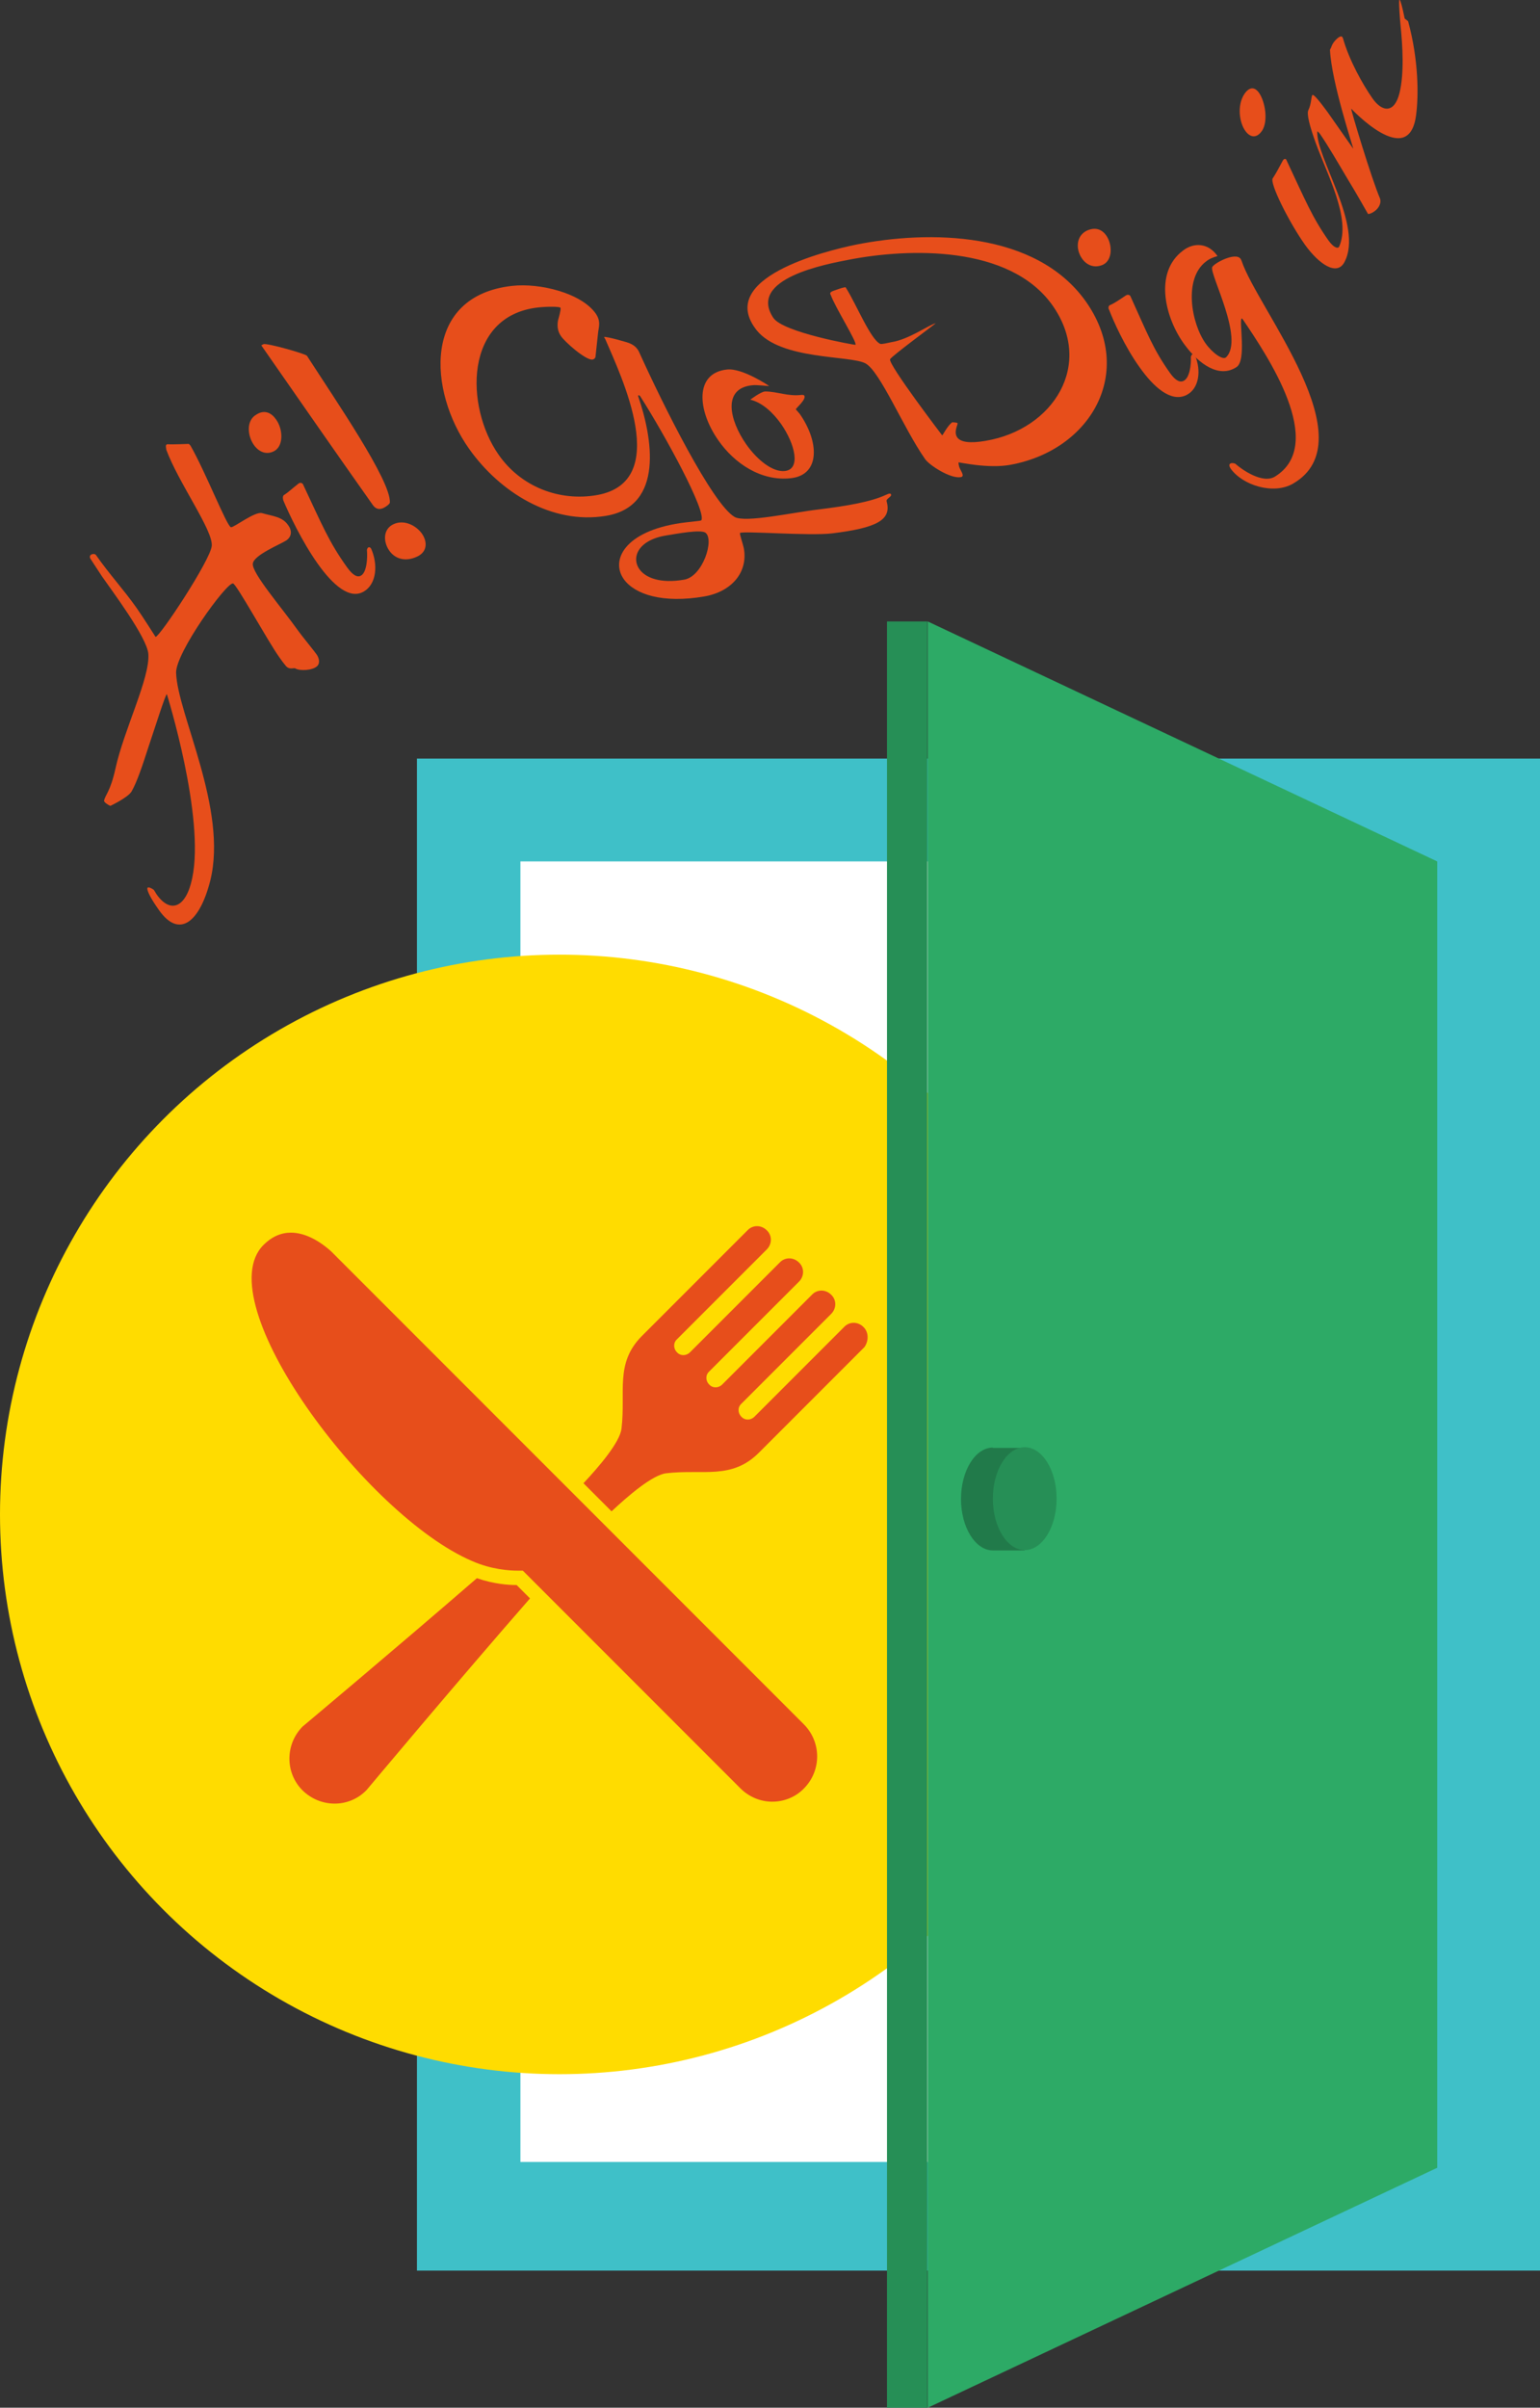 <?xml version="1.0" encoding="utf-8"?>
<!-- Generator: Adobe Illustrator 17.0.0, SVG Export Plug-In . SVG Version: 6.00 Build 0)  -->
<!DOCTYPE svg PUBLIC "-//W3C//DTD SVG 1.1//EN" "http://www.w3.org/Graphics/SVG/1.1/DTD/svg11.dtd">
<svg version="1.1" id="Layer_1" xmlns="http://www.w3.org/2000/svg" xmlns:xlink="http://www.w3.org/1999/xlink" x="0px" y="0px"
	 width="449.5px" height="702.4px" viewBox="0 0 449.5 702.4" style="enable-background:new 0 0 449.5 702.4;" xml:space="preserve"
	>
<rect x="0" y="0" width="449.5" height="702.4" fill="#333333" stroke="none"/>
<style type="text/css">
	.st0{fill:#3FC0C8;}
	.st1{fill:#FFFFFF;}
	.st2{fill:#FFDC00;}
	.st3{fill:#2DAA66;}
	.st4{fill:#268F56;}
	.st5{fill:#217A4A;}
	.st6{fill:#E74E1B;}
</style>
<g>
	<rect x="121.7" y="221.3" class="st0" width="327.8" height="441.1"/>
	<rect x="151.9" y="251.3" class="st1" width="267.5" height="379.4"/>
	<circle class="st2" cx="163.3" cy="441.8" r="163.3"/>
	<g>
		<polygon class="st3" points="419.5,632.4 270.8,702.4 270.8,181.3 419.5,251.3 		"/>
		<rect x="258.9" y="181.3" class="st4" width="11.8" height="521.1"/>
		<g>
			<path class="st5" d="M289.8,422.3c-5.1,0-9.3,6.7-9.3,15c0,8.3,4.2,15,9.3,15h9.3v-29.9H289.8z"/>
			<ellipse class="st4" cx="299.1" cy="437.2" rx="9.3" ry="15"/>
		</g>
	</g>
	<path class="st6" d="M252,387.1c-1.6-1.6-4.1-1.6-5.6,0l-26.2,26.2c-1.1,1.1-2.8,1.1-3.8,0c-1.1-1.1-1.1-2.8,0-3.8l26.2-26.2
		c1.6-1.6,1.6-4.1,0-5.6c-1.6-1.6-4.1-1.6-5.6,0l-26.2,26.2c-1.1,1.1-2.8,1.1-3.8,0c-1.1-1.1-1.1-2.8,0-3.8l26.2-26.2
		c1.6-1.6,1.6-4.1,0-5.6c-1.6-1.6-4.1-1.6-5.6,0l-26.2,26.2c-1.1,1.1-2.8,1.1-3.8,0c-1.1-1.1-1.1-2.8,0-3.8l26.2-26.2
		c1.6-1.6,1.6-4.1,0-5.6c-1.6-1.6-4.1-1.6-5.6,0l-30.8,30.8c-8,8-4.7,16.3-6,27.1c-0.5,4-6.6,11.1-11.1,15.9l8.2,8.2
		c4.8-4.5,11.9-10.6,15.9-11.1c10.7-1.3,19.1,2,27.1-6l30.8-30.8h0c0,0,0,0,0,0v0C253.6,391.2,253.6,388.6,252,387.1z M234.6,503
		l-138-138l0,0c-3.7-3.3-7.8-5.4-11.7-5.4c-2.8,0-5.5,1.1-8,3.6c-16.5,16.5,29.8,78.9,60.9,92.2c5.7,2.5,10.9,2.8,13.3,2.8
		c0.9,0,1.5,0,1.5,0l63.5,63.5c2.6,2.6,6,3.9,9.3,3.9c3.4,0,6.8-1.3,9.3-3.9C239.8,516.5,239.8,508.2,234.6,503
		C234.7,503,234.6,503,234.6,503z M139.2,460.4c-23.2,20.1-50.9,43.3-50.9,43.3c-5.1,5.2-5.1,13.5,0,18.6c5.2,5.1,13.5,5.2,18.6,0
		c0,0,0,0,0.1-0.1c0,0,26.8-32,47.7-55.9l-3.9-3.9C148.4,462.4,144.1,462.1,139.2,460.4z"/>
	<g>
		<g>
			<path class="st6" d="M48.6,129.7c0.1-0.1,0.2-0.1,0.5-0.1c1.1,0.1,5.9-0.1,5.9-0.1c0.1-0.1,0.4,0.3,0.6,0.5
				c4.4,7.7,10.6,23.5,11.8,23.8c0.8,0.2,7-4.7,9.1-4.1c3.1,0.9,5.9,1,7.6,3.5c1.4,1.9,0.8,3.6-0.6,4.5c-1.5,1-9.4,4.2-9.7,6.7
				c-0.4,2.7,8.4,12.8,13.3,19.7c0.6,0.9,5,6.3,5.3,6.8c0.7,1,1.1,2.5,0.2,3.4c-1.3,1.3-5.1,1.5-6.4,0.7c-0.4-0.3-1.8,0.6-2.9-0.9
				c-0.5-0.6-1.2-1.5-1.8-2.4c-3.3-4.6-12.5-21.4-13.5-21.5c-2-0.2-16.8,20.3-16.6,26.1c0.4,12,15.1,39.7,10,60.5
				c-3.1,12.3-9.1,17.1-15,8.7c-2.7-3.8-3.4-5.6-3.4-6.3c0.1-0.9,1.9,0.4,1.9,0.4c0.3,0.5,0.6,1,0.8,1.3c4,5.7,8.6,4,10.4-4.7
				c3.8-17.9-7.4-53.7-7.4-53.7c-0.4,0-3.7,10.5-5.2,14.9c-1.9,5.9-3.5,10.7-5.1,13.5c-1.1,1.8-6.2,4.2-6.2,4.2s-1.3-0.6-1.7-1.2
				c-0.1-0.2-0.2-0.2-0.1-0.4c0.3-1.6,1.8-2.5,3.3-9.3c2.5-11.4,10.1-26.4,9.6-33.4c-0.3-4.8-11.1-19.1-13.5-22.6
				c-1.4-2.1-2.4-3.7-3.4-5.2c-0.2-0.3-0.2-0.6-0.1-0.9c0.3-0.5,1.3-0.7,1.7-0.2c3.9,5.6,8.1,10.1,11.9,15.5
				c1.7,2.4,5.5,8.4,5.5,8.4c1.3-0.1,15.9-22.2,16.4-26.5c0.5-4.5-9.7-18.4-13.3-28.2C48.6,131,48.2,130,48.6,129.7z"/>
			<path class="st6" d="M82.9,144.4c1.3-0.8,2.5-2,4.2-3.3c0.7-0.6,1.3,0.1,1.3,0.1c5.6,11.9,7.6,16.9,12.9,24.3
				c1.8,2.5,3.1,3,4.1,2.4c1.7-1,1.9-5.3,1.7-7.4c0-0.3,0.2-0.7,0.4-0.8c0.2-0.1,0.5-0.1,0.7,0.2c0,0.1,0.1,0.1,0.1,0.1
				c2.1,4.7,1.6,10.3-2,12.5c-4.2,2.6-9.2-1.9-13.6-8.1c-4.6-6.5-8.4-14.6-10-18.4C82.7,146,82.3,144.8,82.9,144.4z M80.6,122.4
				c2,2.8,2.2,7.5-0.4,9.1c-2.4,1.4-4.7,0.3-6.1-1.7c-1.9-2.7-2.3-7.2,0.8-8.9C77.3,119.4,79.3,120.5,80.6,122.4z"/>
			<path class="st6" d="M123.1,155.6c1.7,2.4,1.7,5.4-1.4,6.8c-3.7,1.7-6.6,0.4-8.1-1.8c-1.8-2.6-1.8-6.3,1.3-7.7
				C118,151.5,121.4,153.3,123.1,155.6z M111.9,148.2c-1.1,0.5-2.2,0.4-3.1-0.9c-10.9-15.4-21.7-31-32.5-46.5
				c-0.1-0.1,0.5-0.3,0.6-0.4c0.9-0.4,12.3,2.8,12.7,3.4c8.5,13.2,24.5,36.4,24.2,42.8C113.8,147,112.6,147.9,111.9,148.2z"/>
			<path class="st6" d="M186.4,115.3c-0.1,0-0.2,0.1-0.1,0.4c4,11.6,7.8,32-9.5,34.8c-15.8,2.6-31-7-39.9-19.6
				c-11.9-16.8-13.7-44.6,12.6-47.5c8.1-0.9,20.2,2.1,24.4,8.1c1.5,2.2,0.9,3.8,0.7,5.3c-0.2,1.9-0.8,7.4-0.8,7.4s-0.2,0.6-0.9,0.7
				c-2,0.2-8.2-5.3-9.2-6.9c-1.6-2.3-0.7-5-0.7-5s0.8-2.7,0.6-3.2c-0.2-0.4-3.8-0.4-6.6-0.1c-21.7,2.5-21.2,29-11.5,42.9
				c6.5,9.4,17.8,13.8,28.9,11.8c21.7-4,7-34.4,2.3-45.4c-0.2-0.4-0.5-0.7-0.3-0.7c0.9-0.1,7,1.6,7.5,1.9c0.9,0.4,1.6,0.9,2.1,1.6
				c0.2,0.2,0.3,0.5,0.5,0.8c7,15.5,21.4,44.4,27.9,48.2c3.1,1.8,16.9-1.3,24.7-2.2c8.1-1,15.1-2.2,19.4-4.2
				c0.5-0.2,0.9-0.4,1.1-0.4c0.2,0,0.3,0,0.4,0.1c0.6,0.8-1.5,1.3-1.2,2.2c1.5,5.4-2.9,7.7-15.9,9.3c-6.7,0.8-26.3-0.8-26.9-0.1
				c-0.2,0.2,0.8,3,1.1,4.4c1.3,7-3.5,12.7-11.5,14.1c-12.2,2.1-20.3-0.6-23.5-5c-4-5.6,0.3-14,16.5-16.4c1.9-0.3,5.9-0.6,6.1-0.8
				c1.6-2.5-10.6-24.9-17.9-36.3C186.7,115.5,186.6,115.3,186.4,115.3z M205.9,155.4c-1.4-1-8.3,0.3-11.4,0.8
				c-8.1,1.3-10.3,6.3-7.9,9.8c1.8,2.6,6.2,4.3,13.1,3.1C205.1,168.2,208.6,157.4,205.9,155.4z"/>
			<path class="st6" d="M234,115.2c0.4,0,0.7,0,0.8,0.3c0.5,1.1-2.5,3.6-2.5,3.9c0,0.1,0.8,0.9,1.1,1.3c5.7,8.1,6.1,17.8-2.5,18.8
				c-8.8,1-16.6-4.4-21.2-11c-6.2-8.8-7-19.7,2.5-20.7c4.5-0.5,12.3,4.8,12.3,4.8c-0.1,0.1-3.6-0.4-5-0.2
				c-8.7,0.9-6.6,10.2-1.7,17.2c3.3,4.7,7.8,8.2,11.3,7.8c4.7-0.5,3-7.8-1.1-13.7c-2.4-3.4-5.6-6.3-9-7.1c0,0,3-2.3,4.3-2.4
				C226.9,114.2,229.9,115.7,234,115.2z"/>
			<path class="st6" d="M294.9,135.6c-6.5,1.2-15-0.8-15.1-0.7c-0.1,0.1,0.1,1.2,0.3,1.6c0.4,1,1.6,2.5,0.3,2.7
				c-3,0.5-9.2-3.5-10.4-5.3c-6.3-9-13.1-25.6-17.4-27.9c-4.6-2.4-24.6-0.9-31.7-9.6c-12.2-15.3,20.1-23.2,28.8-25
				c21.5-4.3,52.6-4,67.2,16.5C331.5,108.5,318.5,131.3,294.9,135.6z M243.1,84.9c1.2-0.4,2.4-0.9,3.5-1.1c0.1,0,0.3,0,0.4,0.3
				c3,4.8,7.1,14.9,9.9,16.2c0.5,0.2,2.3-0.3,3.4-0.5c5-0.8,10.8-5,12.8-5.5c0.2,0-12.9,9.6-13.3,10.5c-0.6,1.5,15.2,22.2,15.2,22.2
				c0.2,0,1.4-2.6,2.9-3.8c0,0,1.6,0,1.6,0.3c0.1,0.4-1.2,2.5-0.1,4.1c1,1.4,3.7,1.8,8.3,1c19.7-3.3,31.9-22.3,19.3-39.8
				c-12.5-17.2-41.5-16.5-59.4-13c-6.1,1.2-29.5,5.4-21.9,16.9c2.8,4.3,24,8,24,7.9c0.5-0.8-5.9-10.9-7.2-14.5
				C242.1,85.5,242.4,85.2,243.1,84.9z"/>
			<path class="st6" d="M324,89c1.4-0.6,2.8-1.6,4.6-2.8c0.8-0.5,1.3,0.1,1.3,0.1c5,11,6.7,15.6,11.6,22.5c1.7,2.4,3,2.8,4,2.3
				c1.8-0.9,2.2-4.9,2.1-6.9c0-0.3,0.2-0.7,0.4-0.8c0.2-0.1,0.5-0.1,0.7,0.2c0,0.1,0.1,0.1,0.1,0.1c1.9,4.4,1.2,9.8-2.6,11.6
				c-4.5,2.1-9.5-2.4-13.6-8.2c-4.3-6-7.6-13.4-8.9-16.8C323.6,90.3,323.3,89.3,324,89z M322.9,68.7c1.8,2.6,1.9,7.1-0.9,8.5
				c-2.6,1.2-4.9,0.1-6.2-1.8c-1.8-2.6-1.8-6.5,1.4-8.1C319.8,66.1,321.7,67,322.9,68.7z"/>
			<path class="st6" d="M345.8,100.6c-5.6-7.5-9.2-21-0.5-27.5c3.1-2.4,7.3-2.3,10,1.5c0,0.1,0.1,0.1,0.1,0.1
				c-1.4,0.4-2.4,0.8-3.4,1.6c-6.6,5-4.3,18-0.1,23.9c2,2.8,5.1,5,6,4c5.3-5.3-4.7-23.9-4.1-26.2c0.3-1.1,6.8-4.6,8.3-2.5
				c0.1,0.1,0.2,0.4,0.3,0.6c4.7,14.1,36.8,52.4,15,65c-5.7,3.3-14.7,0.5-18.2-4.4c-0.5-0.8-0.5-1.3,0-1.5c0.3-0.2,1.2-0.1,1.5,0.2
				c1.8,1.6,7.9,5.9,11.5,3.6c15.2-9.5-2.4-35.4-9.5-45.9c-0.1-0.1-0.3-0.2-0.3-0.2c-0.8,0.8,1.5,12.3-1.5,14.2
				C355.9,110.4,350,106.3,345.8,100.6z"/>
			<path class="st6" d="M388.7,13.4c0.4-1.2,2.5-3.4,3.1-2.6c0.1,0.1,0.1,0.2,0.2,0.4c1.8,6.4,5.8,13.5,8.6,17.5
				c2.8,4,6.4,4.5,7.9-1.6c1.4-5.8,0.9-13.7,0.3-19.6c-0.2-2.1-0.5-6-0.4-7.2c0-0.3,0.1-0.5,0.2-0.3c0.2,0.3,0.7,1.9,1.4,5.4
				c0.4,0.3,0.6,0.5,1,0.8c3.1,11.3,3.1,21.9,2.3,27.6c-2.2,15.8-18.9-2.1-18.9-2.1c-0.2,0.1,5.9,20.4,8.4,26.2
				c0.2,0.5,0.2,1.3-0.2,2.1c-0.9,1.9-3.2,2.6-3.3,2.4c-0.1-0.1-2.9-5.2-6.5-11.1c-1.9-3.2-5.2-8.9-7.5-12.2
				c-0.4-0.6-0.8-0.8-0.8-0.8c-0.5,7.6,13.6,27.6,7.9,38.2c-2.2,4.1-7.4,0.6-11.5-5.1c-4.8-6.8-10.4-18.1-9.4-19.4
				c0.9-1.3,1.7-2.9,2.9-5.1c0.5-0.9,1-0.4,1-0.4c5.6,11.9,7.6,16.9,12.4,23.7c1.6,2.2,2.8,2.4,3.1,1.7c3.5-8.1-3.5-20.9-6.9-30.3
				c-1.6-4.5-2.7-8.3-2.1-9.5c0.8-1.6,0.8-3.6,1.1-4.3c0.3-0.7,2.5,2.2,4.5,4.9c2.3,3.3,7.5,10.7,7.5,10.7
				c0.1-0.1-6.4-19.5-6.8-28.9C388.5,14,388.6,13.7,388.7,13.4z M367.5,27.1c1.8,2.6,2.7,8.2,0.9,11c-1.7,2.5-3.6,1.9-4.9,0.1
				c-1.8-2.5-2.4-7.4-0.4-10.6C364.7,25.1,366.3,25.4,367.5,27.1z"/>
		</g>
	</g>
</g>
</svg>
